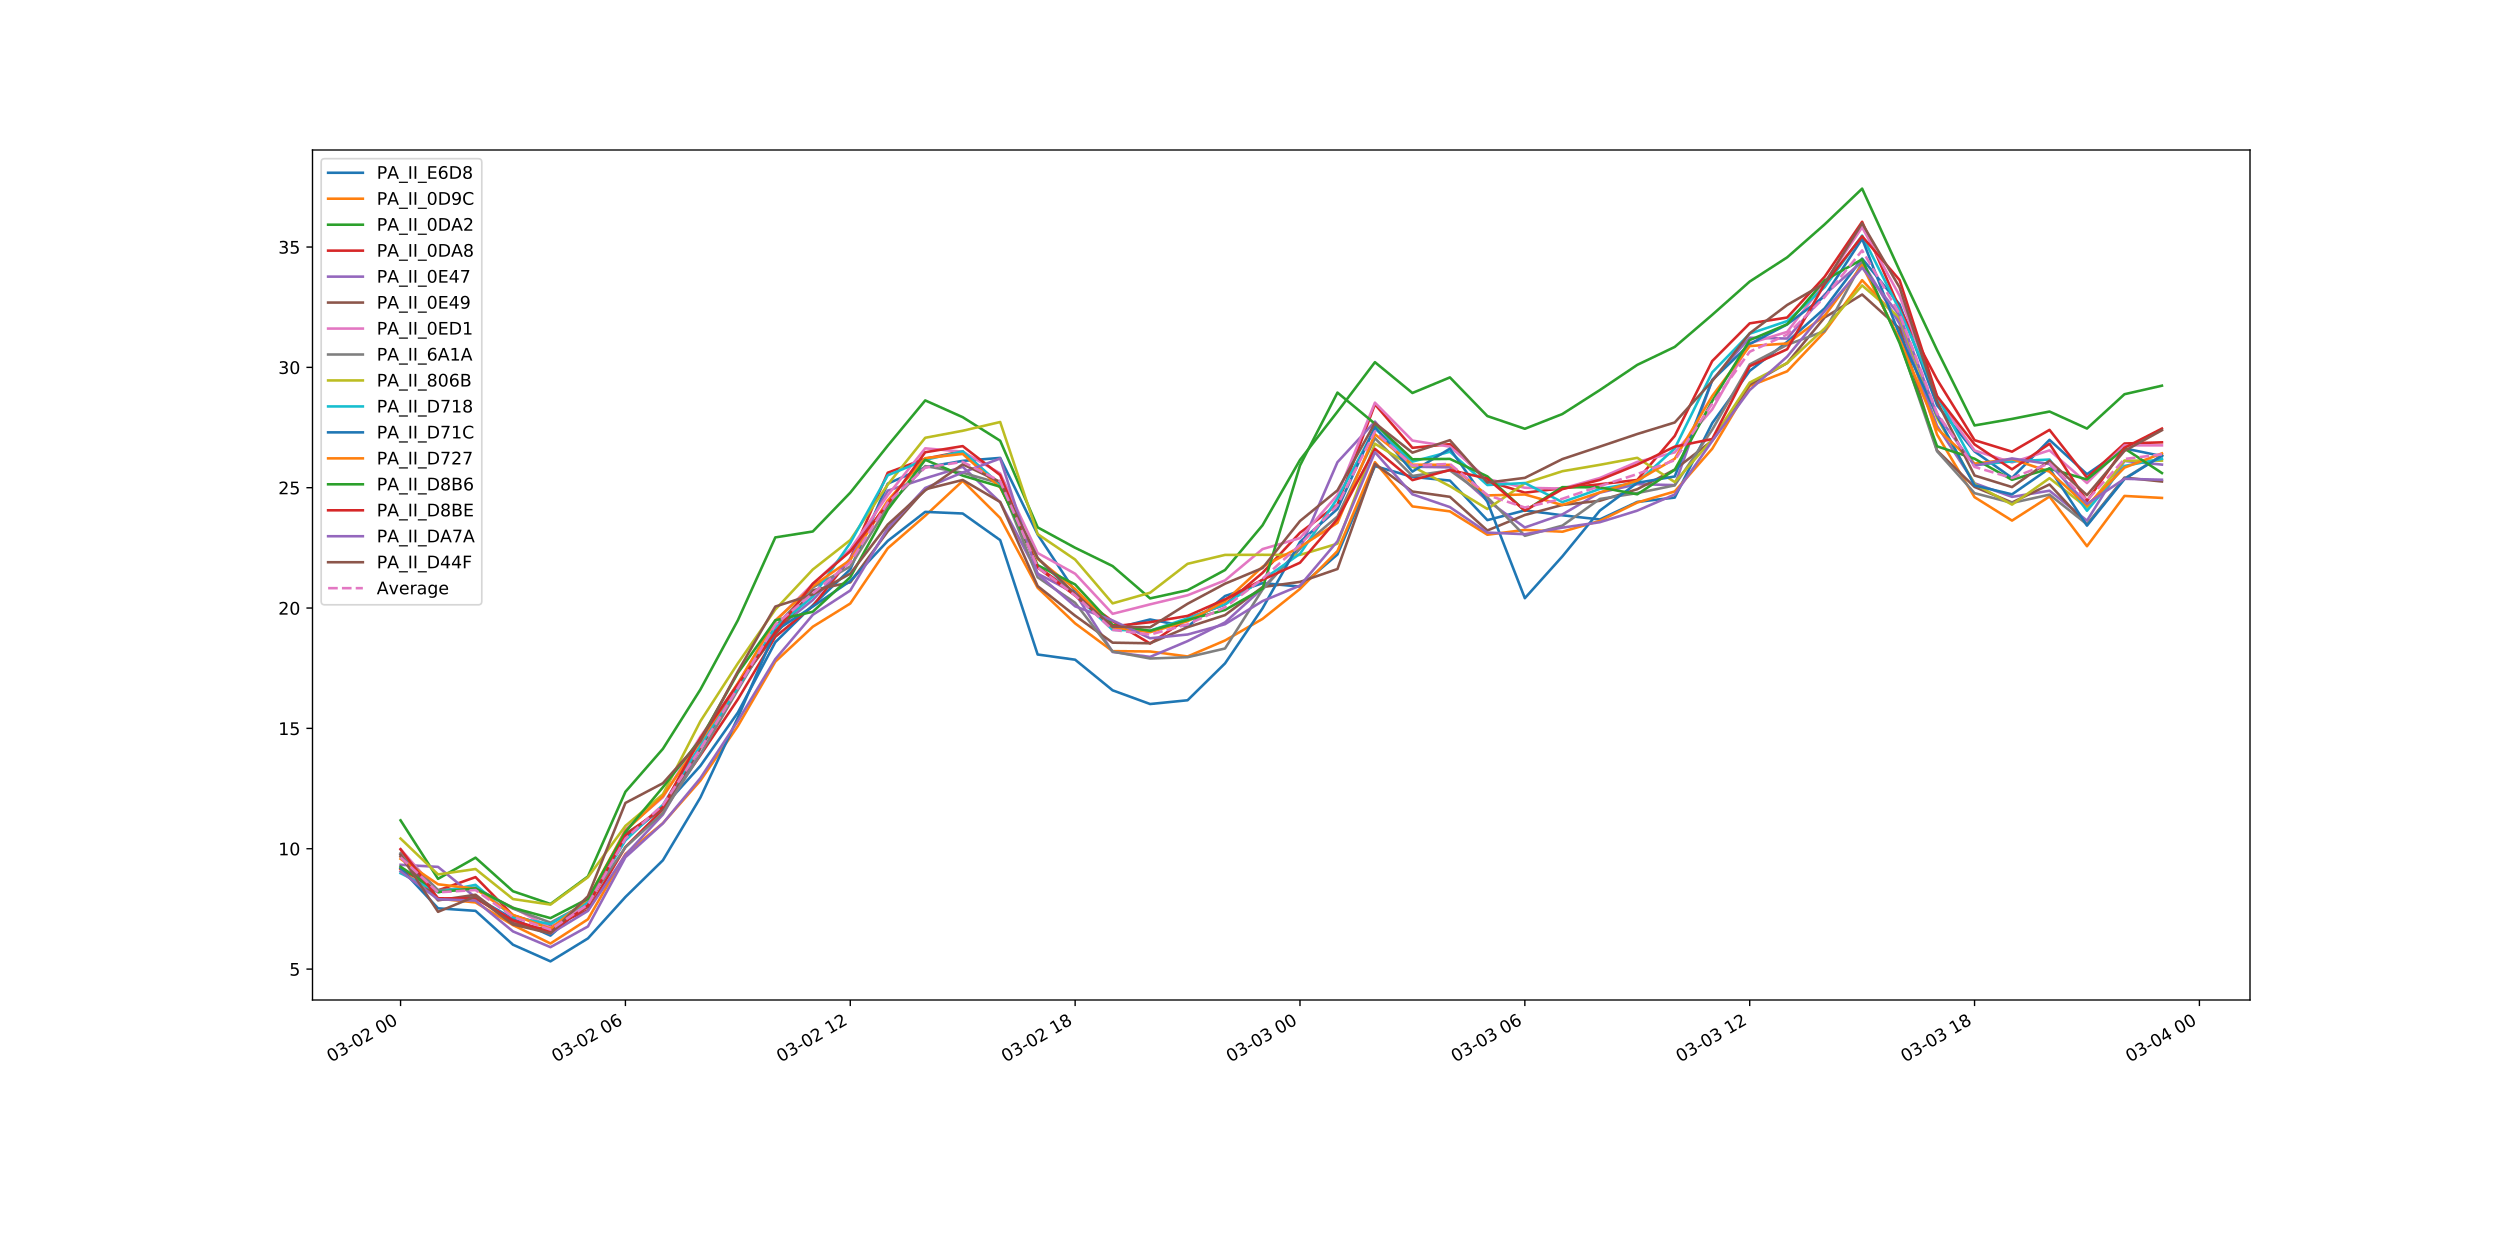 <?xml version="1.0" encoding="utf-8" standalone="no"?>
<!DOCTYPE svg PUBLIC "-//W3C//DTD SVG 1.1//EN"
  "http://www.w3.org/Graphics/SVG/1.1/DTD/svg11.dtd">
<!-- Created with matplotlib (https://matplotlib.org/) -->
<svg height="720pt" version="1.1" viewBox="0 0 1440 720" width="1440pt" xmlns="http://www.w3.org/2000/svg" xmlns:xlink="http://www.w3.org/1999/xlink">
 <defs>
  <style type="text/css">
*{stroke-linecap:butt;stroke-linejoin:round;}
  </style>
 </defs>
 <g id="figure_1">
  <g id="patch_1">
   <path d="M 0 720 
L 1440 720 
L 1440 0 
L 0 0 
z
" style="fill:#ffffff;"/>
  </g>
  <g id="axes_1">
   <g id="patch_2">
    <path d="M 180 576 
L 1296 576 
L 1296 86.4 
L 180 86.4 
z
" style="fill:#ffffff;"/>
   </g>
   <g id="matplotlib.axis_1">
    <g id="xtick_1">
     <g id="line2d_1">
      <defs>
       <path d="M 0 0 
L 0 3.5 
" id="m344b612023" style="stroke:#000000;stroke-width:0.8;"/>
      </defs>
      <g>
       <use style="stroke:#000000;stroke-width:0.8;" x="230.727" xlink:href="#m344b612023" y="576"/>
      </g>
     </g>
     <g id="text_1">
      <!-- 03-02 00 -->
      <defs>
       <path d="M 31.781 66.406 
Q 24.172 66.406 20.328 58.906 
Q 16.5 51.422 16.5 36.375 
Q 16.5 21.391 20.328 13.891 
Q 24.172 6.391 31.781 6.391 
Q 39.453 6.391 43.281 13.891 
Q 47.125 21.391 47.125 36.375 
Q 47.125 51.422 43.281 58.906 
Q 39.453 66.406 31.781 66.406 
z
M 31.781 74.219 
Q 44.047 74.219 50.516 64.516 
Q 56.984 54.828 56.984 36.375 
Q 56.984 17.969 50.516 8.266 
Q 44.047 -1.422 31.781 -1.422 
Q 19.531 -1.422 13.062 8.266 
Q 6.594 17.969 6.594 36.375 
Q 6.594 54.828 13.062 64.516 
Q 19.531 74.219 31.781 74.219 
z
" id="DejaVuSans-48"/>
       <path d="M 40.578 39.312 
Q 47.656 37.797 51.625 33 
Q 55.609 28.219 55.609 21.188 
Q 55.609 10.406 48.188 4.484 
Q 40.766 -1.422 27.094 -1.422 
Q 22.516 -1.422 17.656 -0.516 
Q 12.797 0.391 7.625 2.203 
L 7.625 11.719 
Q 11.719 9.328 16.594 8.109 
Q 21.484 6.891 26.812 6.891 
Q 36.078 6.891 40.938 10.547 
Q 45.797 14.203 45.797 21.188 
Q 45.797 27.641 41.281 31.266 
Q 36.766 34.906 28.719 34.906 
L 20.219 34.906 
L 20.219 43.016 
L 29.109 43.016 
Q 36.375 43.016 40.234 45.922 
Q 44.094 48.828 44.094 54.297 
Q 44.094 59.906 40.109 62.906 
Q 36.141 65.922 28.719 65.922 
Q 24.656 65.922 20.016 65.031 
Q 15.375 64.156 9.812 62.312 
L 9.812 71.094 
Q 15.438 72.656 20.344 73.438 
Q 25.25 74.219 29.594 74.219 
Q 40.828 74.219 47.359 69.109 
Q 53.906 64.016 53.906 55.328 
Q 53.906 49.266 50.438 45.094 
Q 46.969 40.922 40.578 39.312 
z
" id="DejaVuSans-51"/>
       <path d="M 4.891 31.391 
L 31.203 31.391 
L 31.203 23.391 
L 4.891 23.391 
z
" id="DejaVuSans-45"/>
       <path d="M 19.188 8.297 
L 53.609 8.297 
L 53.609 0 
L 7.328 0 
L 7.328 8.297 
Q 12.938 14.109 22.625 23.891 
Q 32.328 33.688 34.812 36.531 
Q 39.547 41.844 41.422 45.531 
Q 43.312 49.219 43.312 52.781 
Q 43.312 58.594 39.234 62.25 
Q 35.156 65.922 28.609 65.922 
Q 23.969 65.922 18.812 64.312 
Q 13.672 62.703 7.812 59.422 
L 7.812 69.391 
Q 13.766 71.781 18.938 73 
Q 24.125 74.219 28.422 74.219 
Q 39.75 74.219 46.484 68.547 
Q 53.219 62.891 53.219 53.422 
Q 53.219 48.922 51.531 44.891 
Q 49.859 40.875 45.406 35.406 
Q 44.188 33.984 37.641 27.219 
Q 31.109 20.453 19.188 8.297 
z
" id="DejaVuSans-50"/>
       <path id="DejaVuSans-32"/>
      </defs>
      <g transform="translate(190.75 612.061)rotate(-30)scale(0.1 -0.1)">
       <use xlink:href="#DejaVuSans-48"/>
       <use x="63.623" xlink:href="#DejaVuSans-51"/>
       <use x="127.246" xlink:href="#DejaVuSans-45"/>
       <use x="163.33" xlink:href="#DejaVuSans-48"/>
       <use x="226.953" xlink:href="#DejaVuSans-50"/>
       <use x="290.576" xlink:href="#DejaVuSans-32"/>
       <use x="322.363" xlink:href="#DejaVuSans-48"/>
       <use x="385.986" xlink:href="#DejaVuSans-48"/>
      </g>
     </g>
    </g>
    <g id="xtick_2">
     <g id="line2d_2">
      <g>
       <use style="stroke:#000000;stroke-width:0.8;" x="360.244" xlink:href="#m344b612023" y="576"/>
      </g>
     </g>
     <g id="text_2">
      <!-- 03-02 06 -->
      <defs>
       <path d="M 33.016 40.375 
Q 26.375 40.375 22.484 35.828 
Q 18.609 31.297 18.609 23.391 
Q 18.609 15.531 22.484 10.953 
Q 26.375 6.391 33.016 6.391 
Q 39.656 6.391 43.531 10.953 
Q 47.406 15.531 47.406 23.391 
Q 47.406 31.297 43.531 35.828 
Q 39.656 40.375 33.016 40.375 
z
M 52.594 71.297 
L 52.594 62.312 
Q 48.875 64.062 45.094 64.984 
Q 41.312 65.922 37.594 65.922 
Q 27.828 65.922 22.672 59.328 
Q 17.531 52.734 16.797 39.406 
Q 19.672 43.656 24.016 45.922 
Q 28.375 48.188 33.594 48.188 
Q 44.578 48.188 50.953 41.516 
Q 57.328 34.859 57.328 23.391 
Q 57.328 12.156 50.688 5.359 
Q 44.047 -1.422 33.016 -1.422 
Q 20.359 -1.422 13.672 8.266 
Q 6.984 17.969 6.984 36.375 
Q 6.984 53.656 15.188 63.938 
Q 23.391 74.219 37.203 74.219 
Q 40.922 74.219 44.703 73.484 
Q 48.484 72.75 52.594 71.297 
z
" id="DejaVuSans-54"/>
      </defs>
      <g transform="translate(320.267 612.061)rotate(-30)scale(0.1 -0.1)">
       <use xlink:href="#DejaVuSans-48"/>
       <use x="63.623" xlink:href="#DejaVuSans-51"/>
       <use x="127.246" xlink:href="#DejaVuSans-45"/>
       <use x="163.33" xlink:href="#DejaVuSans-48"/>
       <use x="226.953" xlink:href="#DejaVuSans-50"/>
       <use x="290.576" xlink:href="#DejaVuSans-32"/>
       <use x="322.363" xlink:href="#DejaVuSans-48"/>
       <use x="385.986" xlink:href="#DejaVuSans-54"/>
      </g>
     </g>
    </g>
    <g id="xtick_3">
     <g id="line2d_3">
      <g>
       <use style="stroke:#000000;stroke-width:0.8;" x="489.76" xlink:href="#m344b612023" y="576"/>
      </g>
     </g>
     <g id="text_3">
      <!-- 03-02 12 -->
      <defs>
       <path d="M 12.406 8.297 
L 28.516 8.297 
L 28.516 63.922 
L 10.984 60.406 
L 10.984 69.391 
L 28.422 72.906 
L 38.281 72.906 
L 38.281 8.297 
L 54.391 8.297 
L 54.391 0 
L 12.406 0 
z
" id="DejaVuSans-49"/>
      </defs>
      <g transform="translate(449.783 612.061)rotate(-30)scale(0.1 -0.1)">
       <use xlink:href="#DejaVuSans-48"/>
       <use x="63.623" xlink:href="#DejaVuSans-51"/>
       <use x="127.246" xlink:href="#DejaVuSans-45"/>
       <use x="163.33" xlink:href="#DejaVuSans-48"/>
       <use x="226.953" xlink:href="#DejaVuSans-50"/>
       <use x="290.576" xlink:href="#DejaVuSans-32"/>
       <use x="322.363" xlink:href="#DejaVuSans-49"/>
       <use x="385.986" xlink:href="#DejaVuSans-50"/>
      </g>
     </g>
    </g>
    <g id="xtick_4">
     <g id="line2d_4">
      <g>
       <use style="stroke:#000000;stroke-width:0.8;" x="619.277" xlink:href="#m344b612023" y="576"/>
      </g>
     </g>
     <g id="text_4">
      <!-- 03-02 18 -->
      <defs>
       <path d="M 31.781 34.625 
Q 24.75 34.625 20.719 30.859 
Q 16.703 27.094 16.703 20.516 
Q 16.703 13.922 20.719 10.156 
Q 24.75 6.391 31.781 6.391 
Q 38.812 6.391 42.859 10.172 
Q 46.922 13.969 46.922 20.516 
Q 46.922 27.094 42.891 30.859 
Q 38.875 34.625 31.781 34.625 
z
M 21.922 38.812 
Q 15.578 40.375 12.031 44.719 
Q 8.5 49.078 8.5 55.328 
Q 8.5 64.062 14.719 69.141 
Q 20.953 74.219 31.781 74.219 
Q 42.672 74.219 48.875 69.141 
Q 55.078 64.062 55.078 55.328 
Q 55.078 49.078 51.531 44.719 
Q 48 40.375 41.703 38.812 
Q 48.828 37.156 52.797 32.312 
Q 56.781 27.484 56.781 20.516 
Q 56.781 9.906 50.312 4.234 
Q 43.844 -1.422 31.781 -1.422 
Q 19.734 -1.422 13.25 4.234 
Q 6.781 9.906 6.781 20.516 
Q 6.781 27.484 10.781 32.312 
Q 14.797 37.156 21.922 38.812 
z
M 18.312 54.391 
Q 18.312 48.734 21.844 45.562 
Q 25.391 42.391 31.781 42.391 
Q 38.141 42.391 41.719 45.562 
Q 45.312 48.734 45.312 54.391 
Q 45.312 60.062 41.719 63.234 
Q 38.141 66.406 31.781 66.406 
Q 25.391 66.406 21.844 63.234 
Q 18.312 60.062 18.312 54.391 
z
" id="DejaVuSans-56"/>
      </defs>
      <g transform="translate(579.299 612.061)rotate(-30)scale(0.1 -0.1)">
       <use xlink:href="#DejaVuSans-48"/>
       <use x="63.623" xlink:href="#DejaVuSans-51"/>
       <use x="127.246" xlink:href="#DejaVuSans-45"/>
       <use x="163.33" xlink:href="#DejaVuSans-48"/>
       <use x="226.953" xlink:href="#DejaVuSans-50"/>
       <use x="290.576" xlink:href="#DejaVuSans-32"/>
       <use x="322.363" xlink:href="#DejaVuSans-49"/>
       <use x="385.986" xlink:href="#DejaVuSans-56"/>
      </g>
     </g>
    </g>
    <g id="xtick_5">
     <g id="line2d_5">
      <g>
       <use style="stroke:#000000;stroke-width:0.8;" x="748.793" xlink:href="#m344b612023" y="576"/>
      </g>
     </g>
     <g id="text_5">
      <!-- 03-03 00 -->
      <g transform="translate(708.816 612.061)rotate(-30)scale(0.1 -0.1)">
       <use xlink:href="#DejaVuSans-48"/>
       <use x="63.623" xlink:href="#DejaVuSans-51"/>
       <use x="127.246" xlink:href="#DejaVuSans-45"/>
       <use x="163.33" xlink:href="#DejaVuSans-48"/>
       <use x="226.953" xlink:href="#DejaVuSans-51"/>
       <use x="290.576" xlink:href="#DejaVuSans-32"/>
       <use x="322.363" xlink:href="#DejaVuSans-48"/>
       <use x="385.986" xlink:href="#DejaVuSans-48"/>
      </g>
     </g>
    </g>
    <g id="xtick_6">
     <g id="line2d_6">
      <g>
       <use style="stroke:#000000;stroke-width:0.8;" x="878.309" xlink:href="#m344b612023" y="576"/>
      </g>
     </g>
     <g id="text_6">
      <!-- 03-03 06 -->
      <g transform="translate(838.332 612.061)rotate(-30)scale(0.1 -0.1)">
       <use xlink:href="#DejaVuSans-48"/>
       <use x="63.623" xlink:href="#DejaVuSans-51"/>
       <use x="127.246" xlink:href="#DejaVuSans-45"/>
       <use x="163.33" xlink:href="#DejaVuSans-48"/>
       <use x="226.953" xlink:href="#DejaVuSans-51"/>
       <use x="290.576" xlink:href="#DejaVuSans-32"/>
       <use x="322.363" xlink:href="#DejaVuSans-48"/>
       <use x="385.986" xlink:href="#DejaVuSans-54"/>
      </g>
     </g>
    </g>
    <g id="xtick_7">
     <g id="line2d_7">
      <g>
       <use style="stroke:#000000;stroke-width:0.8;" x="1007.826" xlink:href="#m344b612023" y="576"/>
      </g>
     </g>
     <g id="text_7">
      <!-- 03-03 12 -->
      <g transform="translate(967.849 612.061)rotate(-30)scale(0.1 -0.1)">
       <use xlink:href="#DejaVuSans-48"/>
       <use x="63.623" xlink:href="#DejaVuSans-51"/>
       <use x="127.246" xlink:href="#DejaVuSans-45"/>
       <use x="163.33" xlink:href="#DejaVuSans-48"/>
       <use x="226.953" xlink:href="#DejaVuSans-51"/>
       <use x="290.576" xlink:href="#DejaVuSans-32"/>
       <use x="322.363" xlink:href="#DejaVuSans-49"/>
       <use x="385.986" xlink:href="#DejaVuSans-50"/>
      </g>
     </g>
    </g>
    <g id="xtick_8">
     <g id="line2d_8">
      <g>
       <use style="stroke:#000000;stroke-width:0.8;" x="1137.342" xlink:href="#m344b612023" y="576"/>
      </g>
     </g>
     <g id="text_8">
      <!-- 03-03 18 -->
      <g transform="translate(1097.365 612.061)rotate(-30)scale(0.1 -0.1)">
       <use xlink:href="#DejaVuSans-48"/>
       <use x="63.623" xlink:href="#DejaVuSans-51"/>
       <use x="127.246" xlink:href="#DejaVuSans-45"/>
       <use x="163.33" xlink:href="#DejaVuSans-48"/>
       <use x="226.953" xlink:href="#DejaVuSans-51"/>
       <use x="290.576" xlink:href="#DejaVuSans-32"/>
       <use x="322.363" xlink:href="#DejaVuSans-49"/>
       <use x="385.986" xlink:href="#DejaVuSans-56"/>
      </g>
     </g>
    </g>
    <g id="xtick_9">
     <g id="line2d_9">
      <g>
       <use style="stroke:#000000;stroke-width:0.8;" x="1266.859" xlink:href="#m344b612023" y="576"/>
      </g>
     </g>
     <g id="text_9">
      <!-- 03-04 00 -->
      <defs>
       <path d="M 37.797 64.312 
L 12.891 25.391 
L 37.797 25.391 
z
M 35.203 72.906 
L 47.609 72.906 
L 47.609 25.391 
L 58.016 25.391 
L 58.016 17.188 
L 47.609 17.188 
L 47.609 0 
L 37.797 0 
L 37.797 17.188 
L 4.891 17.188 
L 4.891 26.703 
z
" id="DejaVuSans-52"/>
      </defs>
      <g transform="translate(1226.882 612.061)rotate(-30)scale(0.1 -0.1)">
       <use xlink:href="#DejaVuSans-48"/>
       <use x="63.623" xlink:href="#DejaVuSans-51"/>
       <use x="127.246" xlink:href="#DejaVuSans-45"/>
       <use x="163.33" xlink:href="#DejaVuSans-48"/>
       <use x="226.953" xlink:href="#DejaVuSans-52"/>
       <use x="290.576" xlink:href="#DejaVuSans-32"/>
       <use x="322.363" xlink:href="#DejaVuSans-48"/>
       <use x="385.986" xlink:href="#DejaVuSans-48"/>
      </g>
     </g>
    </g>
   </g>
   <g id="matplotlib.axis_2">
    <g id="ytick_1">
     <g id="line2d_10">
      <defs>
       <path d="M 0 0 
L -3.5 0 
" id="m0e8e32b4f0" style="stroke:#000000;stroke-width:0.8;"/>
      </defs>
      <g>
       <use style="stroke:#000000;stroke-width:0.8;" x="180" xlink:href="#m0e8e32b4f0" y="558.186"/>
      </g>
     </g>
     <g id="text_10">
      <!-- 5 -->
      <defs>
       <path d="M 10.797 72.906 
L 49.516 72.906 
L 49.516 64.594 
L 19.828 64.594 
L 19.828 46.734 
Q 21.969 47.469 24.109 47.828 
Q 26.266 48.188 28.422 48.188 
Q 40.625 48.188 47.75 41.5 
Q 54.891 34.812 54.891 23.391 
Q 54.891 11.625 47.562 5.094 
Q 40.234 -1.422 26.906 -1.422 
Q 22.312 -1.422 17.547 -0.641 
Q 12.797 0.141 7.719 1.703 
L 7.719 11.625 
Q 12.109 9.234 16.797 8.062 
Q 21.484 6.891 26.703 6.891 
Q 35.156 6.891 40.078 11.328 
Q 45.016 15.766 45.016 23.391 
Q 45.016 31 40.078 35.438 
Q 35.156 39.891 26.703 39.891 
Q 22.75 39.891 18.812 39.016 
Q 14.891 38.141 10.797 36.281 
z
" id="DejaVuSans-53"/>
      </defs>
      <g transform="translate(166.637 561.986)scale(0.1 -0.1)">
       <use xlink:href="#DejaVuSans-53"/>
      </g>
     </g>
    </g>
    <g id="ytick_2">
     <g id="line2d_11">
      <g>
       <use style="stroke:#000000;stroke-width:0.8;" x="180" xlink:href="#m0e8e32b4f0" y="488.869"/>
      </g>
     </g>
     <g id="text_11">
      <!-- 10 -->
      <g transform="translate(160.275 492.668)scale(0.1 -0.1)">
       <use xlink:href="#DejaVuSans-49"/>
       <use x="63.623" xlink:href="#DejaVuSans-48"/>
      </g>
     </g>
    </g>
    <g id="ytick_3">
     <g id="line2d_12">
      <g>
       <use style="stroke:#000000;stroke-width:0.8;" x="180" xlink:href="#m0e8e32b4f0" y="419.552"/>
      </g>
     </g>
     <g id="text_12">
      <!-- 15 -->
      <g transform="translate(160.275 423.351)scale(0.1 -0.1)">
       <use xlink:href="#DejaVuSans-49"/>
       <use x="63.623" xlink:href="#DejaVuSans-53"/>
      </g>
     </g>
    </g>
    <g id="ytick_4">
     <g id="line2d_13">
      <g>
       <use style="stroke:#000000;stroke-width:0.8;" x="180" xlink:href="#m0e8e32b4f0" y="350.235"/>
      </g>
     </g>
     <g id="text_13">
      <!-- 20 -->
      <g transform="translate(160.275 354.034)scale(0.1 -0.1)">
       <use xlink:href="#DejaVuSans-50"/>
       <use x="63.623" xlink:href="#DejaVuSans-48"/>
      </g>
     </g>
    </g>
    <g id="ytick_5">
     <g id="line2d_14">
      <g>
       <use style="stroke:#000000;stroke-width:0.8;" x="180" xlink:href="#m0e8e32b4f0" y="280.917"/>
      </g>
     </g>
     <g id="text_14">
      <!-- 25 -->
      <g transform="translate(160.275 284.716)scale(0.1 -0.1)">
       <use xlink:href="#DejaVuSans-50"/>
       <use x="63.623" xlink:href="#DejaVuSans-53"/>
      </g>
     </g>
    </g>
    <g id="ytick_6">
     <g id="line2d_15">
      <g>
       <use style="stroke:#000000;stroke-width:0.8;" x="180" xlink:href="#m0e8e32b4f0" y="211.6"/>
      </g>
     </g>
     <g id="text_15">
      <!-- 30 -->
      <g transform="translate(160.275 215.399)scale(0.1 -0.1)">
       <use xlink:href="#DejaVuSans-51"/>
       <use x="63.623" xlink:href="#DejaVuSans-48"/>
      </g>
     </g>
    </g>
    <g id="ytick_7">
     <g id="line2d_16">
      <g>
       <use style="stroke:#000000;stroke-width:0.8;" x="180" xlink:href="#m0e8e32b4f0" y="142.283"/>
      </g>
     </g>
     <g id="text_16">
      <!-- 35 -->
      <g transform="translate(160.275 146.082)scale(0.1 -0.1)">
       <use xlink:href="#DejaVuSans-51"/>
       <use x="63.623" xlink:href="#DejaVuSans-53"/>
      </g>
     </g>
    </g>
   </g>
   <g id="line2d_17">
    <path clip-path="url(#p9084d32d50)" d="M 230.727 492.053 
L 252.313 518.292 
L 273.899 516.818 
L 295.485 529.216 
L 317.072 538.907 
L 338.658 519.364 
L 360.244 482.783 
L 381.83 465.107 
L 403.416 441.128 
L 425.002 410.457 
L 446.588 369.888 
L 468.174 348.599 
L 489.76 327.937 
L 511.346 278.579 
L 532.932 269.133 
L 554.518 265.464 
L 576.104 263.75 
L 597.691 307.872 
L 619.277 340.72 
L 640.863 362.194 
L 662.449 356.806 
L 684.035 361.002 
L 705.621 343.307 
L 727.207 335.896 
L 748.793 337.868 
L 770.379 319.356 
L 791.965 268.463 
L 813.551 274.697 
L 835.137 276.814 
L 856.723 299.576 
L 878.309 293.977 
L 899.896 296.809 
L 921.482 299.212 
L 943.068 289.097 
L 964.654 286.597 
L 986.24 243.712 
L 1007.826 213.643 
L 1029.412 196.929 
L 1050.998 177.588 
L 1072.584 148.961 
L 1094.17 175.366 
L 1115.756 233.449 
L 1137.342 260.039 
L 1158.928 275.238 
L 1180.515 253.375 
L 1202.101 273.135 
L 1223.687 258.264 
L 1245.273 262.715 
" style="fill:none;stroke:#1f77b4;stroke-linecap:square;stroke-width:1.5;"/>
   </g>
   <g id="line2d_18">
    <path clip-path="url(#p9084d32d50)" d="M 230.727 500.755 
L 252.313 517.594 
L 273.899 519.814 
L 295.485 532.867 
L 317.072 543.459 
L 338.658 529.489 
L 360.244 491.928 
L 381.83 474.151 
L 403.416 449.631 
L 425.002 418.216 
L 446.588 381.099 
L 468.174 360.988 
L 489.76 347.615 
L 511.346 315.802 
L 532.932 297.077 
L 554.518 276.982 
L 576.104 298.353 
L 597.691 338.575 
L 619.277 359.075 
L 640.863 375.055 
L 662.449 375.253 
L 684.035 378.119 
L 705.621 368.913 
L 727.207 356.487 
L 748.793 339.208 
L 770.379 317.401 
L 791.965 266.222 
L 813.551 291.689 
L 835.137 294.55 
L 856.723 308.011 
L 878.309 305.22 
L 899.896 306.278 
L 921.482 300.035 
L 943.068 289.453 
L 964.654 283.071 
L 986.24 258.482 
L 1007.826 222.316 
L 1029.412 213.86 
L 1050.998 191.091 
L 1072.584 161.387 
L 1094.17 184.478 
L 1115.756 250.334 
L 1137.342 286.366 
L 1158.928 299.859 
L 1180.515 286.01 
L 1202.101 314.605 
L 1223.687 285.659 
L 1245.273 286.809 
" style="fill:none;stroke:#ff7f0e;stroke-linecap:square;stroke-width:1.5;"/>
   </g>
   <g id="line2d_19">
    <path clip-path="url(#p9084d32d50)" d="M 230.727 472.519 
L 252.313 506.208 
L 273.899 494.022 
L 295.485 513.366 
L 317.072 520.709 
L 338.658 504.831 
L 360.244 456.059 
L 381.83 431.313 
L 403.416 397.185 
L 425.002 357.296 
L 446.588 309.536 
L 468.174 306.13 
L 489.76 283.768 
L 511.346 256.716 
L 532.932 230.644 
L 554.518 240.297 
L 576.104 253.874 
L 597.691 303.76 
L 619.277 315.516 
L 640.863 326.061 
L 662.449 344.685 
L 684.035 339.929 
L 705.621 328.326 
L 727.207 302.577 
L 748.793 264.937 
L 770.379 237.132 
L 791.965 208.619 
L 813.551 226.36 
L 835.137 217.386 
L 856.723 239.655 
L 878.309 246.979 
L 899.896 238.49 
L 921.482 224.696 
L 943.068 210.167 
L 964.654 199.825 
L 986.24 181.336 
L 1007.826 162.172 
L 1029.412 148.23 
L 1050.998 129.242 
L 1072.584 108.655 
L 1094.17 155.887 
L 1115.756 201.66 
L 1137.342 245.057 
L 1158.928 241.295 
L 1180.515 237.035 
L 1202.101 246.841 
L 1223.687 227.072 
L 1245.273 222.15 
" style="fill:none;stroke:#2ca02c;stroke-linecap:square;stroke-width:1.5;"/>
   </g>
   <g id="line2d_20">
    <path clip-path="url(#p9084d32d50)" d="M 230.727 500.283 
L 252.313 512.844 
L 273.899 505.223 
L 295.485 527.188 
L 317.072 533.828 
L 338.658 524.263 
L 360.244 487.889 
L 381.83 466.253 
L 403.416 435.051 
L 425.002 402.809 
L 446.588 366.805 
L 468.174 349.047 
L 489.76 321.764 
L 511.346 272.285 
L 532.932 264.179 
L 554.518 259.946 
L 576.104 279.743 
L 597.691 326.269 
L 619.277 342.111 
L 640.863 357.818 
L 662.449 370.674 
L 684.035 356.219 
L 705.621 348.173 
L 727.207 329.966 
L 748.793 306.86 
L 770.379 290.654 
L 791.965 232.894 
L 813.551 257.941 
L 835.137 255.82 
L 856.723 277.142 
L 878.309 283.773 
L 899.896 281.218 
L 921.482 278.93 
L 943.068 276.449 
L 964.654 251.092 
L 986.24 207.963 
L 1007.826 186.248 
L 1029.412 182.898 
L 1050.998 159.399 
L 1072.584 127.754 
L 1094.17 177.676 
L 1115.756 218.615 
L 1137.342 253.542 
L 1158.928 260.159 
L 1180.515 247.603 
L 1202.101 275.118 
L 1223.687 255.459 
L 1245.273 254.78 
" style="fill:none;stroke:#d62728;stroke-linecap:square;stroke-width:1.5;"/>
   </g>
   <g id="line2d_21">
    <path clip-path="url(#p9084d32d50)" d="M 230.727 498.116 
L 252.313 499.318 
L 273.899 516.956 
L 295.485 530.279 
L 317.072 537.789 
L 338.658 524.651 
L 360.244 492.414 
L 381.83 469.192 
L 403.416 431.202 
L 425.002 396.062 
L 446.588 362.906 
L 468.174 345.609 
L 489.76 321.948 
L 511.346 282.622 
L 532.932 275.52 
L 554.518 268.884 
L 576.104 289.249 
L 597.691 330.428 
L 619.277 341.792 
L 640.863 375.54 
L 662.449 378.377 
L 684.035 369.274 
L 705.621 358.511 
L 727.207 338.903 
L 748.793 316.063 
L 770.379 266.213 
L 791.965 242.844 
L 813.551 268.824 
L 835.137 269.193 
L 856.723 288.376 
L 878.309 303.829 
L 899.896 296.306 
L 921.482 283.764 
L 943.068 278.87 
L 964.654 279.434 
L 986.24 218.864 
L 1007.826 194.557 
L 1029.412 194.996 
L 1050.998 169.654 
L 1072.584 150.642 
L 1094.17 186.512 
L 1115.756 245.334 
L 1137.342 278.343 
L 1158.928 286.195 
L 1180.515 282.659 
L 1202.101 299.887 
L 1223.687 265.506 
L 1245.273 267.613 
" style="fill:none;stroke:#9467bd;stroke-linecap:square;stroke-width:1.5;"/>
   </g>
   <g id="line2d_22">
    <path clip-path="url(#p9084d32d50)" d="M 230.727 493.481 
L 252.313 518.592 
L 273.899 515.376 
L 295.485 531.749 
L 317.072 535.695 
L 338.658 522.294 
L 360.244 480.306 
L 381.83 465.981 
L 403.416 430.758 
L 425.002 394.436 
L 446.588 365.42 
L 468.174 339.957 
L 489.76 335.451 
L 511.346 306.079 
L 532.932 281.865 
L 554.518 276.449 
L 576.104 289.157 
L 597.691 337.596 
L 619.277 354.638 
L 640.863 370.179 
L 662.449 370.526 
L 684.035 361.274 
L 705.621 354.297 
L 727.207 338.141 
L 748.793 335.174 
L 770.379 327.748 
L 791.965 267.22 
L 813.551 283.122 
L 835.137 286.176 
L 856.723 305.566 
L 878.309 296.629 
L 899.896 290.843 
L 921.482 288.45 
L 943.068 281.791 
L 964.654 270.473 
L 986.24 253.796 
L 1007.826 221.522 
L 1029.412 209.077 
L 1050.998 182.856 
L 1072.584 169.645 
L 1094.17 189.229 
L 1115.756 259.517 
L 1137.342 280.474 
L 1158.928 289.434 
L 1180.515 279.055 
L 1202.101 302.225 
L 1223.687 275.104 
L 1245.273 277.35 
" style="fill:none;stroke:#8c564b;stroke-linecap:square;stroke-width:1.5;"/>
   </g>
   <g id="line2d_23">
    <path clip-path="url(#p9084d32d50)" d="M 230.727 489.105 
L 252.313 513.722 
L 273.899 512.003 
L 295.485 522.765 
L 317.072 534.415 
L 338.658 520.15 
L 360.244 477.681 
L 381.83 459.248 
L 403.416 424.344 
L 425.002 393.881 
L 446.588 357.702 
L 468.174 336.422 
L 489.76 316.431 
L 511.346 285.233 
L 532.932 258.237 
L 554.518 260.168 
L 576.104 272.682 
L 597.691 318.547 
L 619.277 330.461 
L 640.863 353.566 
L 662.449 348.104 
L 684.035 342.882 
L 705.621 334.287 
L 727.207 316.278 
L 748.793 309.947 
L 770.379 285.081 
L 791.965 231.942 
L 813.551 253.773 
L 835.137 257.262 
L 856.723 275.88 
L 878.309 280.954 
L 899.896 281.426 
L 921.482 275.335 
L 943.068 266.065 
L 964.654 260.586 
L 986.24 235.815 
L 1007.826 197.732 
L 1029.412 191.179 
L 1050.998 162.967 
L 1072.584 130.901 
L 1094.17 170.342 
L 1115.756 229.29 
L 1137.342 259.494 
L 1158.928 266.361 
L 1180.515 259.397 
L 1202.101 278.218 
L 1223.687 256.555 
L 1245.273 256.541 
" style="fill:none;stroke:#e377c2;stroke-linecap:square;stroke-width:1.5;"/>
   </g>
   <g id="line2d_24">
    <path clip-path="url(#p9084d32d50)" d="M 230.727 491.411 
L 252.313 512.687 
L 273.899 511.254 
L 295.485 523.398 
L 317.072 531.444 
L 338.658 519.757 
L 360.244 488 
L 381.83 468.291 
L 403.416 434.478 
L 425.002 397.375 
L 446.588 360.734 
L 468.174 338.381 
L 489.76 326.288 
L 511.346 291.823 
L 532.932 268.472 
L 554.518 272.253 
L 576.104 278.463 
L 597.691 332.517 
L 619.277 347.203 
L 640.863 375.304 
L 662.449 379.3 
L 684.035 378.548 
L 705.621 373.53 
L 727.207 339.597 
L 748.793 315.881 
L 770.379 297.503 
L 791.965 252.414 
L 813.551 274.156 
L 835.137 270.936 
L 856.723 286.453 
L 878.309 308.621 
L 899.896 302.78 
L 921.482 287.419 
L 943.068 284.013 
L 964.654 279.568 
L 986.24 247.506 
L 1007.826 209.886 
L 1029.412 198.587 
L 1050.998 190.685 
L 1072.584 151.285 
L 1094.17 196.577 
L 1115.756 259.96 
L 1137.342 284.055 
L 1158.928 289.684 
L 1180.515 284.91 
L 1202.101 301.99 
L 1223.687 275.695 
L 1245.273 262.252 
" style="fill:none;stroke:#7f7f7f;stroke-linecap:square;stroke-width:1.5;"/>
   </g>
   <g id="line2d_25">
    <path clip-path="url(#p9084d32d50)" d="M 230.727 483.014 
L 252.313 503.68 
L 273.899 500.547 
L 295.485 517.862 
L 317.072 521.037 
L 338.658 505.283 
L 360.244 475.708 
L 381.83 457.496 
L 403.416 415.448 
L 425.002 382.111 
L 446.588 351.071 
L 468.174 328.025 
L 489.76 311.066 
L 511.346 279.133 
L 532.932 252.16 
L 554.518 248.107 
L 576.104 243.079 
L 597.691 307.637 
L 619.277 322.309 
L 640.863 347.545 
L 662.449 341.404 
L 684.035 324.758 
L 705.621 319.619 
L 727.207 319.564 
L 748.793 319.629 
L 770.379 313.164 
L 791.965 255.566 
L 813.551 268.717 
L 835.137 280.03 
L 856.723 293.163 
L 878.309 278.376 
L 899.896 271.425 
L 921.482 267.742 
L 943.068 263.703 
L 964.654 277.659 
L 986.24 253.246 
L 1007.826 220.357 
L 1029.412 209.137 
L 1050.998 189.16 
L 1072.584 164.409 
L 1094.17 182.977 
L 1115.756 240.773 
L 1137.342 278.801 
L 1158.928 290.659 
L 1180.515 275.441 
L 1202.101 292.341 
L 1223.687 265.321 
L 1245.273 265.325 
" style="fill:none;stroke:#bcbd22;stroke-linecap:square;stroke-width:1.5;"/>
   </g>
   <g id="line2d_26">
    <path clip-path="url(#p9084d32d50)" d="M 230.727 502.977 
L 252.313 513.934 
L 273.899 509.664 
L 295.485 528.251 
L 317.072 532.294 
L 338.658 519.498 
L 360.244 484.082 
L 381.83 463.591 
L 403.416 429.316 
L 425.002 395.91 
L 446.588 361.372 
L 468.174 343.626 
L 489.76 312.766 
L 511.346 273.768 
L 532.932 264.877 
L 554.518 259.965 
L 576.104 279.133 
L 597.691 321.583 
L 619.277 342.707 
L 640.863 362.813 
L 662.449 363.262 
L 684.035 356.145 
L 705.621 348.132 
L 727.207 333.894 
L 748.793 319.014 
L 770.379 287.059 
L 791.965 246.859 
L 813.551 265.894 
L 835.137 260.201 
L 856.723 279.374 
L 878.309 278.237 
L 899.896 289.221 
L 921.482 281.601 
L 943.068 277.941 
L 964.654 258.315 
L 986.24 214.47 
L 1007.826 192.196 
L 1029.412 184.941 
L 1050.998 165.412 
L 1072.584 135.698 
L 1094.17 178.623 
L 1115.756 228.255 
L 1137.342 267.862 
L 1158.928 265.764 
L 1180.515 264.692 
L 1202.101 294.189 
L 1223.687 268.394 
L 1245.273 264.29 
" style="fill:none;stroke:#17becf;stroke-linecap:square;stroke-width:1.5;"/>
   </g>
   <g id="line2d_27">
    <path clip-path="url(#p9084d32d50)" d="M 230.727 500.08 
L 252.313 523.2 
L 273.899 524.641 
L 295.485 544.161 
L 317.072 553.745 
L 338.658 540.524 
L 360.244 516.656 
L 381.83 495.519 
L 403.416 459.391 
L 425.002 413.327 
L 446.588 363.363 
L 468.174 349.347 
L 489.76 334.67 
L 511.346 311.56 
L 532.932 294.836 
L 554.518 295.779 
L 576.104 311.107 
L 597.691 376.996 
L 619.277 379.986 
L 640.863 397.629 
L 662.449 405.513 
L 684.035 403.35 
L 705.621 382.102 
L 727.207 350.419 
L 748.793 312.184 
L 770.379 293.168 
L 791.965 245.833 
L 813.551 271.629 
L 835.137 258.431 
L 856.723 289.023 
L 878.309 344.551 
L 899.896 320.507 
L 921.482 294.124 
L 943.068 278.103 
L 964.654 274.443 
L 986.24 218.957 
L 1007.826 198.176 
L 1029.412 186.849 
L 1050.998 170.536 
L 1072.584 137.546 
L 1094.17 192.921 
L 1115.756 239.387 
L 1137.342 279.619 
L 1158.928 284.734 
L 1180.515 269.78 
L 1202.101 302.748 
L 1223.687 275.95 
L 1245.273 262.483 
" style="fill:none;stroke:#1f77b4;stroke-linecap:square;stroke-width:1.5;"/>
   </g>
   <g id="line2d_28">
    <path clip-path="url(#p9084d32d50)" d="M 230.727 494.701 
L 252.313 509.345 
L 273.899 511.929 
L 295.485 526.998 
L 317.072 534.993 
L 338.658 517.719 
L 360.244 478.43 
L 381.83 458.61 
L 403.416 427.057 
L 425.002 393.544 
L 446.588 357.397 
L 468.174 337.568 
L 489.76 322.489 
L 511.346 288.343 
L 532.932 263.911 
L 554.518 261.458 
L 576.104 280.806 
L 597.691 321.925 
L 619.277 339.287 
L 640.863 361.348 
L 662.449 364.14 
L 684.035 357.822 
L 705.621 346.307 
L 727.207 326.477 
L 748.793 315.091 
L 770.379 301.135 
L 791.965 250.122 
L 813.551 267.664 
L 835.137 267.742 
L 856.723 285.344 
L 878.309 284.817 
L 899.896 290.904 
L 921.482 283.634 
L 943.068 276.832 
L 964.654 264.244 
L 986.24 228.125 
L 1007.826 199.331 
L 1029.412 197.852 
L 1050.998 181.877 
L 1072.584 152.8 
L 1094.17 195.675 
L 1115.756 246.845 
L 1137.342 267.04 
L 1158.928 264.434 
L 1180.515 271.656 
L 1202.101 291.25 
L 1223.687 269.355 
L 1245.273 261.157 
" style="fill:none;stroke:#ff7f0e;stroke-linecap:square;stroke-width:1.5;"/>
   </g>
   <g id="line2d_29">
    <path clip-path="url(#p9084d32d50)" d="M 230.727 499.216 
L 252.313 513.837 
L 273.899 511.725 
L 295.485 522.945 
L 317.072 528.847 
L 338.658 517.691 
L 360.244 479.22 
L 381.83 453.448 
L 403.416 425.846 
L 425.002 387.712 
L 446.588 357.291 
L 468.174 352.356 
L 489.76 332.462 
L 511.346 293.588 
L 532.932 264.845 
L 554.518 273.967 
L 576.104 280.34 
L 597.691 325.571 
L 619.277 336.653 
L 640.863 359.967 
L 662.449 363.345 
L 684.035 357.092 
L 705.621 351.334 
L 727.207 339.056 
L 748.793 268.14 
L 770.379 226.138 
L 791.965 244.096 
L 813.551 264.549 
L 835.137 264.327 
L 856.723 274.406 
L 878.309 294.235 
L 899.896 280.598 
L 921.482 280.709 
L 943.068 284.725 
L 964.654 270.594 
L 986.24 231.023 
L 1007.826 195.897 
L 1029.412 186.761 
L 1050.998 161.47 
L 1072.584 149.376 
L 1094.17 197.644 
L 1115.756 257.067 
L 1137.342 264.221 
L 1158.928 276.37 
L 1180.515 269.91 
L 1202.101 276.194 
L 1223.687 258.311 
L 1245.273 272.474 
" style="fill:none;stroke:#2ca02c;stroke-linecap:square;stroke-width:1.5;"/>
   </g>
   <g id="line2d_30">
    <path clip-path="url(#p9084d32d50)" d="M 230.727 489.216 
L 252.313 517.423 
L 273.899 517.534 
L 295.485 530.127 
L 317.072 536.841 
L 338.658 521.555 
L 360.244 481.253 
L 381.83 464.816 
L 403.416 425.227 
L 425.002 394.126 
L 446.588 364.153 
L 468.174 336.191 
L 489.76 317.577 
L 511.346 290.28 
L 532.932 260.492 
L 554.518 256.961 
L 576.104 273.671 
L 597.691 326.949 
L 619.277 343.053 
L 640.863 360.78 
L 662.449 358.405 
L 684.035 354.759 
L 705.621 345.221 
L 727.207 333.959 
L 748.793 324.107 
L 770.379 298.995 
L 791.965 258.569 
L 813.551 276.546 
L 835.137 270.714 
L 856.723 275.686 
L 878.309 294.115 
L 899.896 281.749 
L 921.482 276.435 
L 943.068 267.636 
L 964.654 257.271 
L 986.24 252.876 
L 1007.826 210.921 
L 1029.412 201.147 
L 1050.998 163.595 
L 1072.584 136.109 
L 1094.17 161.317 
L 1115.756 228.176 
L 1137.342 255.972 
L 1158.928 270.33 
L 1180.515 255.612 
L 1202.101 288.602 
L 1223.687 257.936 
L 1245.273 246.864 
" style="fill:none;stroke:#d62728;stroke-linecap:square;stroke-width:1.5;"/>
   </g>
   <g id="line2d_31">
    <path clip-path="url(#p9084d32d50)" d="M 230.727 501.942 
L 252.313 517.968 
L 273.899 518.759 
L 295.485 536.499 
L 317.072 545.566 
L 338.658 533.648 
L 360.244 493.777 
L 381.83 474.257 
L 403.416 448.226 
L 425.002 415.268 
L 446.588 379.644 
L 468.174 354.126 
L 489.76 340.114 
L 511.346 304.222 
L 532.932 281.07 
L 554.518 272.123 
L 576.104 264.101 
L 597.691 330.655 
L 619.277 349.231 
L 640.863 357.388 
L 662.449 367.638 
L 684.035 365.475 
L 705.621 359.523 
L 727.207 346.233 
L 748.793 337.295 
L 770.379 311.768 
L 791.965 260.464 
L 813.551 284.716 
L 835.137 292.087 
L 856.723 306.763 
L 878.309 307.701 
L 899.896 303.931 
L 921.482 300.793 
L 943.068 294.12 
L 964.654 284.827 
L 986.24 253.994 
L 1007.826 224.706 
L 1029.412 205.412 
L 1050.998 179.207 
L 1072.584 154.15 
L 1094.17 181.683 
L 1115.756 238.916 
L 1137.342 268.241 
L 1158.928 264.064 
L 1180.515 267.299 
L 1202.101 290.22 
L 1223.687 275.797 
L 1245.273 276.323 
" style="fill:none;stroke:#9467bd;stroke-linecap:square;stroke-width:1.5;"/>
   </g>
   <g id="line2d_32">
    <path clip-path="url(#p9084d32d50)" d="M 230.727 492.506 
L 252.313 525.205 
L 273.899 516.273 
L 295.485 532.544 
L 317.072 537.655 
L 338.658 516.222 
L 360.244 462.496 
L 381.83 451.124 
L 403.416 426.918 
L 425.002 386.779 
L 446.588 349.38 
L 468.174 342.42 
L 489.76 330.419 
L 511.346 302.128 
L 532.932 282.479 
L 554.518 267.451 
L 576.104 277.585 
L 597.691 321.38 
L 619.277 342.184 
L 640.863 360.965 
L 662.449 361.316 
L 684.035 347.771 
L 705.621 336.209 
L 727.207 327.184 
L 748.793 300.104 
L 770.379 282.442 
L 791.965 243.671 
L 813.551 260.732 
L 835.137 253.546 
L 856.723 278.001 
L 878.309 275.247 
L 899.896 264.438 
L 921.482 257.266 
L 943.068 249.983 
L 964.654 243.347 
L 986.24 219.493 
L 1007.826 191.955 
L 1029.412 175.657 
L 1050.998 163.18 
L 1072.584 128.627 
L 1094.17 165.578 
L 1115.756 231.231 
L 1137.342 273.884 
L 1158.928 280.557 
L 1180.515 265.362 
L 1202.101 285.22 
L 1223.687 259.734 
L 1245.273 247.802 
" style="fill:none;stroke:#8c564b;stroke-linecap:square;stroke-width:1.5;"/>
   </g>
   <g id="line2d_33">
    <path clip-path="url(#p9084d32d50)" d="M 230.727 493.836 
L 252.313 513.991 
L 273.899 512.659 
L 295.485 528.138 
L 317.072 535.451 
L 338.658 521.059 
L 360.244 483.043 
L 381.83 463.65 
L 403.416 431.325 
L 425.002 396.207 
L 446.588 359.86 
L 468.174 341.799 
L 489.76 323.923 
L 511.346 289.51 
L 532.932 269.362 
L 554.518 266.016 
L 576.104 277.193 
L 597.691 326.766 
L 619.277 342.933 
L 640.863 362.76 
L 662.449 365.547 
L 684.035 359.651 
L 705.621 349.862 
L 727.207 333.414 
L 748.793 313.844 
L 770.379 290.935 
L 791.965 248.487 
L 813.551 268.188 
L 835.137 267.201 
L 856.723 285.151 
L 878.309 292.329 
L 899.896 287.308 
L 921.482 280.009 
L 943.068 273.059 
L 964.654 265.084 
L 986.24 232.479 
L 1007.826 202.601 
L 1029.412 192.719 
L 1050.998 171.12 
L 1072.584 144.246 
L 1094.17 180.78 
L 1115.756 238.051 
L 1137.342 268.938 
L 1158.928 275.321 
L 1180.515 266.862 
L 1202.101 288.299 
L 1223.687 264.382 
L 1245.273 261.683 
" style="fill:none;stroke:#e377c2;stroke-dasharray:5.55,2.4;stroke-dashoffset:0;stroke-width:1.5;"/>
   </g>
   <g id="patch_3">
    <path d="M 180 576 
L 180 86.4 
" style="fill:none;stroke:#000000;stroke-linecap:square;stroke-linejoin:miter;stroke-width:0.8;"/>
   </g>
   <g id="patch_4">
    <path d="M 1296 576 
L 1296 86.4 
" style="fill:none;stroke:#000000;stroke-linecap:square;stroke-linejoin:miter;stroke-width:0.8;"/>
   </g>
   <g id="patch_5">
    <path d="M 180 576 
L 1296 576 
" style="fill:none;stroke:#000000;stroke-linecap:square;stroke-linejoin:miter;stroke-width:0.8;"/>
   </g>
   <g id="patch_6">
    <path d="M 180 86.4 
L 1296 86.4 
" style="fill:none;stroke:#000000;stroke-linecap:square;stroke-linejoin:miter;stroke-width:0.8;"/>
   </g>
   <g id="legend_1">
    <g id="patch_7">
     <path d="M 187 348.378 
L 275.503 348.378 
Q 277.503 348.378 277.503 346.378 
L 277.503 93.4 
Q 277.503 91.4 275.503 91.4 
L 187 91.4 
Q 185 91.4 185 93.4 
L 185 346.378 
Q 185 348.378 187 348.378 
z
" style="fill:#ffffff;opacity:0.8;stroke:#cccccc;stroke-linejoin:miter;"/>
    </g>
    <g id="line2d_34">
     <path d="M 189 99.498 
L 209 99.498 
" style="fill:none;stroke:#1f77b4;stroke-linecap:square;stroke-width:1.5;"/>
    </g>
    <g id="line2d_35"/>
    <g id="text_17">
     <!-- PA_II_E6D8 -->
     <defs>
      <path d="M 19.672 64.797 
L 19.672 37.406 
L 32.078 37.406 
Q 38.969 37.406 42.719 40.969 
Q 46.484 44.531 46.484 51.125 
Q 46.484 57.672 42.719 61.234 
Q 38.969 64.797 32.078 64.797 
z
M 9.812 72.906 
L 32.078 72.906 
Q 44.344 72.906 50.609 67.359 
Q 56.891 61.812 56.891 51.125 
Q 56.891 40.328 50.609 34.812 
Q 44.344 29.297 32.078 29.297 
L 19.672 29.297 
L 19.672 0 
L 9.812 0 
z
" id="DejaVuSans-80"/>
      <path d="M 34.188 63.188 
L 20.797 26.906 
L 47.609 26.906 
z
M 28.609 72.906 
L 39.797 72.906 
L 67.578 0 
L 57.328 0 
L 50.688 18.703 
L 17.828 18.703 
L 11.188 0 
L 0.781 0 
z
" id="DejaVuSans-65"/>
      <path d="M 50.984 -16.609 
L 50.984 -23.578 
L -0.984 -23.578 
L -0.984 -16.609 
z
" id="DejaVuSans-95"/>
      <path d="M 9.812 72.906 
L 19.672 72.906 
L 19.672 0 
L 9.812 0 
z
" id="DejaVuSans-73"/>
      <path d="M 9.812 72.906 
L 55.906 72.906 
L 55.906 64.594 
L 19.672 64.594 
L 19.672 43.016 
L 54.391 43.016 
L 54.391 34.719 
L 19.672 34.719 
L 19.672 8.297 
L 56.781 8.297 
L 56.781 0 
L 9.812 0 
z
" id="DejaVuSans-69"/>
      <path d="M 19.672 64.797 
L 19.672 8.109 
L 31.594 8.109 
Q 46.688 8.109 53.688 14.938 
Q 60.688 21.781 60.688 36.531 
Q 60.688 51.172 53.688 57.984 
Q 46.688 64.797 31.594 64.797 
z
M 9.812 72.906 
L 30.078 72.906 
Q 51.266 72.906 61.172 64.094 
Q 71.094 55.281 71.094 36.531 
Q 71.094 17.672 61.125 8.828 
Q 51.172 0 30.078 0 
L 9.812 0 
z
" id="DejaVuSans-68"/>
     </defs>
     <g transform="translate(217 102.998)scale(0.1 -0.1)">
      <use xlink:href="#DejaVuSans-80"/>
      <use x="60.209" xlink:href="#DejaVuSans-65"/>
      <use x="128.617" xlink:href="#DejaVuSans-95"/>
      <use x="178.617" xlink:href="#DejaVuSans-73"/>
      <use x="208.109" xlink:href="#DejaVuSans-73"/>
      <use x="237.602" xlink:href="#DejaVuSans-95"/>
      <use x="287.602" xlink:href="#DejaVuSans-69"/>
      <use x="350.785" xlink:href="#DejaVuSans-54"/>
      <use x="414.408" xlink:href="#DejaVuSans-68"/>
      <use x="491.41" xlink:href="#DejaVuSans-56"/>
     </g>
    </g>
    <g id="line2d_36">
     <path d="M 189 114.455 
L 209 114.455 
" style="fill:none;stroke:#ff7f0e;stroke-linecap:square;stroke-width:1.5;"/>
    </g>
    <g id="line2d_37"/>
    <g id="text_18">
     <!-- PA_II_0D9C -->
     <defs>
      <path d="M 10.984 1.516 
L 10.984 10.5 
Q 14.703 8.734 18.5 7.812 
Q 22.312 6.891 25.984 6.891 
Q 35.75 6.891 40.891 13.453 
Q 46.047 20.016 46.781 33.406 
Q 43.953 29.203 39.594 26.953 
Q 35.25 24.703 29.984 24.703 
Q 19.047 24.703 12.672 31.312 
Q 6.297 37.938 6.297 49.422 
Q 6.297 60.641 12.938 67.422 
Q 19.578 74.219 30.609 74.219 
Q 43.266 74.219 49.922 64.516 
Q 56.594 54.828 56.594 36.375 
Q 56.594 19.141 48.406 8.859 
Q 40.234 -1.422 26.422 -1.422 
Q 22.703 -1.422 18.891 -0.688 
Q 15.094 0.047 10.984 1.516 
z
M 30.609 32.422 
Q 37.25 32.422 41.125 36.953 
Q 45.016 41.5 45.016 49.422 
Q 45.016 57.281 41.125 61.844 
Q 37.25 66.406 30.609 66.406 
Q 23.969 66.406 20.094 61.844 
Q 16.219 57.281 16.219 49.422 
Q 16.219 41.5 20.094 36.953 
Q 23.969 32.422 30.609 32.422 
z
" id="DejaVuSans-57"/>
      <path d="M 64.406 67.281 
L 64.406 56.891 
Q 59.422 61.531 53.781 63.812 
Q 48.141 66.109 41.797 66.109 
Q 29.297 66.109 22.656 58.469 
Q 16.016 50.828 16.016 36.375 
Q 16.016 21.969 22.656 14.328 
Q 29.297 6.688 41.797 6.688 
Q 48.141 6.688 53.781 8.984 
Q 59.422 11.281 64.406 15.922 
L 64.406 5.609 
Q 59.234 2.094 53.438 0.328 
Q 47.656 -1.422 41.219 -1.422 
Q 24.656 -1.422 15.125 8.703 
Q 5.609 18.844 5.609 36.375 
Q 5.609 53.953 15.125 64.078 
Q 24.656 74.219 41.219 74.219 
Q 47.75 74.219 53.531 72.484 
Q 59.328 70.75 64.406 67.281 
z
" id="DejaVuSans-67"/>
     </defs>
     <g transform="translate(217 117.955)scale(0.1 -0.1)">
      <use xlink:href="#DejaVuSans-80"/>
      <use x="60.209" xlink:href="#DejaVuSans-65"/>
      <use x="128.617" xlink:href="#DejaVuSans-95"/>
      <use x="178.617" xlink:href="#DejaVuSans-73"/>
      <use x="208.109" xlink:href="#DejaVuSans-73"/>
      <use x="237.602" xlink:href="#DejaVuSans-95"/>
      <use x="287.602" xlink:href="#DejaVuSans-48"/>
      <use x="351.225" xlink:href="#DejaVuSans-68"/>
      <use x="428.227" xlink:href="#DejaVuSans-57"/>
      <use x="491.85" xlink:href="#DejaVuSans-67"/>
     </g>
    </g>
    <g id="line2d_38">
     <path d="M 189 129.411 
L 209 129.411 
" style="fill:none;stroke:#2ca02c;stroke-linecap:square;stroke-width:1.5;"/>
    </g>
    <g id="line2d_39"/>
    <g id="text_19">
     <!-- PA_II_0DA2 -->
     <g transform="translate(217 132.911)scale(0.1 -0.1)">
      <use xlink:href="#DejaVuSans-80"/>
      <use x="60.209" xlink:href="#DejaVuSans-65"/>
      <use x="128.617" xlink:href="#DejaVuSans-95"/>
      <use x="178.617" xlink:href="#DejaVuSans-73"/>
      <use x="208.109" xlink:href="#DejaVuSans-73"/>
      <use x="237.602" xlink:href="#DejaVuSans-95"/>
      <use x="287.602" xlink:href="#DejaVuSans-48"/>
      <use x="351.225" xlink:href="#DejaVuSans-68"/>
      <use x="428.211" xlink:href="#DejaVuSans-65"/>
      <use x="496.619" xlink:href="#DejaVuSans-50"/>
     </g>
    </g>
    <g id="line2d_40">
     <path d="M 189 144.367 
L 209 144.367 
" style="fill:none;stroke:#d62728;stroke-linecap:square;stroke-width:1.5;"/>
    </g>
    <g id="line2d_41"/>
    <g id="text_20">
     <!-- PA_II_0DA8 -->
     <g transform="translate(217 147.867)scale(0.1 -0.1)">
      <use xlink:href="#DejaVuSans-80"/>
      <use x="60.209" xlink:href="#DejaVuSans-65"/>
      <use x="128.617" xlink:href="#DejaVuSans-95"/>
      <use x="178.617" xlink:href="#DejaVuSans-73"/>
      <use x="208.109" xlink:href="#DejaVuSans-73"/>
      <use x="237.602" xlink:href="#DejaVuSans-95"/>
      <use x="287.602" xlink:href="#DejaVuSans-48"/>
      <use x="351.225" xlink:href="#DejaVuSans-68"/>
      <use x="428.211" xlink:href="#DejaVuSans-65"/>
      <use x="496.619" xlink:href="#DejaVuSans-56"/>
     </g>
    </g>
    <g id="line2d_42">
     <path d="M 189 159.323 
L 209 159.323 
" style="fill:none;stroke:#9467bd;stroke-linecap:square;stroke-width:1.5;"/>
    </g>
    <g id="line2d_43"/>
    <g id="text_21">
     <!-- PA_II_0E47 -->
     <defs>
      <path d="M 8.203 72.906 
L 55.078 72.906 
L 55.078 68.703 
L 28.609 0 
L 18.312 0 
L 43.219 64.594 
L 8.203 64.594 
z
" id="DejaVuSans-55"/>
     </defs>
     <g transform="translate(217 162.823)scale(0.1 -0.1)">
      <use xlink:href="#DejaVuSans-80"/>
      <use x="60.209" xlink:href="#DejaVuSans-65"/>
      <use x="128.617" xlink:href="#DejaVuSans-95"/>
      <use x="178.617" xlink:href="#DejaVuSans-73"/>
      <use x="208.109" xlink:href="#DejaVuSans-73"/>
      <use x="237.602" xlink:href="#DejaVuSans-95"/>
      <use x="287.602" xlink:href="#DejaVuSans-48"/>
      <use x="351.225" xlink:href="#DejaVuSans-69"/>
      <use x="414.408" xlink:href="#DejaVuSans-52"/>
      <use x="478.031" xlink:href="#DejaVuSans-55"/>
     </g>
    </g>
    <g id="line2d_44">
     <path d="M 189 174.28 
L 209 174.28 
" style="fill:none;stroke:#8c564b;stroke-linecap:square;stroke-width:1.5;"/>
    </g>
    <g id="line2d_45"/>
    <g id="text_22">
     <!-- PA_II_0E49 -->
     <g transform="translate(217 177.78)scale(0.1 -0.1)">
      <use xlink:href="#DejaVuSans-80"/>
      <use x="60.209" xlink:href="#DejaVuSans-65"/>
      <use x="128.617" xlink:href="#DejaVuSans-95"/>
      <use x="178.617" xlink:href="#DejaVuSans-73"/>
      <use x="208.109" xlink:href="#DejaVuSans-73"/>
      <use x="237.602" xlink:href="#DejaVuSans-95"/>
      <use x="287.602" xlink:href="#DejaVuSans-48"/>
      <use x="351.225" xlink:href="#DejaVuSans-69"/>
      <use x="414.408" xlink:href="#DejaVuSans-52"/>
      <use x="478.031" xlink:href="#DejaVuSans-57"/>
     </g>
    </g>
    <g id="line2d_46">
     <path d="M 189 189.236 
L 209 189.236 
" style="fill:none;stroke:#e377c2;stroke-linecap:square;stroke-width:1.5;"/>
    </g>
    <g id="line2d_47"/>
    <g id="text_23">
     <!-- PA_II_0ED1 -->
     <g transform="translate(217 192.736)scale(0.1 -0.1)">
      <use xlink:href="#DejaVuSans-80"/>
      <use x="60.209" xlink:href="#DejaVuSans-65"/>
      <use x="128.617" xlink:href="#DejaVuSans-95"/>
      <use x="178.617" xlink:href="#DejaVuSans-73"/>
      <use x="208.109" xlink:href="#DejaVuSans-73"/>
      <use x="237.602" xlink:href="#DejaVuSans-95"/>
      <use x="287.602" xlink:href="#DejaVuSans-48"/>
      <use x="351.225" xlink:href="#DejaVuSans-69"/>
      <use x="414.408" xlink:href="#DejaVuSans-68"/>
      <use x="491.41" xlink:href="#DejaVuSans-49"/>
     </g>
    </g>
    <g id="line2d_48">
     <path d="M 189 204.192 
L 209 204.192 
" style="fill:none;stroke:#7f7f7f;stroke-linecap:square;stroke-width:1.5;"/>
    </g>
    <g id="line2d_49"/>
    <g id="text_24">
     <!-- PA_II_6A1A -->
     <g transform="translate(217 207.692)scale(0.1 -0.1)">
      <use xlink:href="#DejaVuSans-80"/>
      <use x="60.209" xlink:href="#DejaVuSans-65"/>
      <use x="128.617" xlink:href="#DejaVuSans-95"/>
      <use x="178.617" xlink:href="#DejaVuSans-73"/>
      <use x="208.109" xlink:href="#DejaVuSans-73"/>
      <use x="237.602" xlink:href="#DejaVuSans-95"/>
      <use x="287.602" xlink:href="#DejaVuSans-54"/>
      <use x="351.225" xlink:href="#DejaVuSans-65"/>
      <use x="419.633" xlink:href="#DejaVuSans-49"/>
      <use x="483.256" xlink:href="#DejaVuSans-65"/>
     </g>
    </g>
    <g id="line2d_50">
     <path d="M 189 219.148 
L 209 219.148 
" style="fill:none;stroke:#bcbd22;stroke-linecap:square;stroke-width:1.5;"/>
    </g>
    <g id="line2d_51"/>
    <g id="text_25">
     <!-- PA_II_806B -->
     <defs>
      <path d="M 19.672 34.812 
L 19.672 8.109 
L 35.5 8.109 
Q 43.453 8.109 47.281 11.406 
Q 51.125 14.703 51.125 21.484 
Q 51.125 28.328 47.281 31.562 
Q 43.453 34.812 35.5 34.812 
z
M 19.672 64.797 
L 19.672 42.828 
L 34.281 42.828 
Q 41.5 42.828 45.031 45.531 
Q 48.578 48.25 48.578 53.812 
Q 48.578 59.328 45.031 62.062 
Q 41.5 64.797 34.281 64.797 
z
M 9.812 72.906 
L 35.016 72.906 
Q 46.297 72.906 52.391 68.219 
Q 58.5 63.531 58.5 54.891 
Q 58.5 48.188 55.375 44.234 
Q 52.25 40.281 46.188 39.312 
Q 53.469 37.75 57.5 32.781 
Q 61.531 27.828 61.531 20.406 
Q 61.531 10.641 54.891 5.312 
Q 48.25 0 35.984 0 
L 9.812 0 
z
" id="DejaVuSans-66"/>
     </defs>
     <g transform="translate(217 222.648)scale(0.1 -0.1)">
      <use xlink:href="#DejaVuSans-80"/>
      <use x="60.209" xlink:href="#DejaVuSans-65"/>
      <use x="128.617" xlink:href="#DejaVuSans-95"/>
      <use x="178.617" xlink:href="#DejaVuSans-73"/>
      <use x="208.109" xlink:href="#DejaVuSans-73"/>
      <use x="237.602" xlink:href="#DejaVuSans-95"/>
      <use x="287.602" xlink:href="#DejaVuSans-56"/>
      <use x="351.225" xlink:href="#DejaVuSans-48"/>
      <use x="414.848" xlink:href="#DejaVuSans-54"/>
      <use x="478.471" xlink:href="#DejaVuSans-66"/>
     </g>
    </g>
    <g id="line2d_52">
     <path d="M 189 234.105 
L 209 234.105 
" style="fill:none;stroke:#17becf;stroke-linecap:square;stroke-width:1.5;"/>
    </g>
    <g id="line2d_53"/>
    <g id="text_26">
     <!-- PA_II_D718 -->
     <g transform="translate(217 237.605)scale(0.1 -0.1)">
      <use xlink:href="#DejaVuSans-80"/>
      <use x="60.209" xlink:href="#DejaVuSans-65"/>
      <use x="128.617" xlink:href="#DejaVuSans-95"/>
      <use x="178.617" xlink:href="#DejaVuSans-73"/>
      <use x="208.109" xlink:href="#DejaVuSans-73"/>
      <use x="237.602" xlink:href="#DejaVuSans-95"/>
      <use x="287.602" xlink:href="#DejaVuSans-68"/>
      <use x="364.604" xlink:href="#DejaVuSans-55"/>
      <use x="428.227" xlink:href="#DejaVuSans-49"/>
      <use x="491.85" xlink:href="#DejaVuSans-56"/>
     </g>
    </g>
    <g id="line2d_54">
     <path d="M 189 249.061 
L 209 249.061 
" style="fill:none;stroke:#1f77b4;stroke-linecap:square;stroke-width:1.5;"/>
    </g>
    <g id="line2d_55"/>
    <g id="text_27">
     <!-- PA_II_D71C -->
     <g transform="translate(217 252.561)scale(0.1 -0.1)">
      <use xlink:href="#DejaVuSans-80"/>
      <use x="60.209" xlink:href="#DejaVuSans-65"/>
      <use x="128.617" xlink:href="#DejaVuSans-95"/>
      <use x="178.617" xlink:href="#DejaVuSans-73"/>
      <use x="208.109" xlink:href="#DejaVuSans-73"/>
      <use x="237.602" xlink:href="#DejaVuSans-95"/>
      <use x="287.602" xlink:href="#DejaVuSans-68"/>
      <use x="364.604" xlink:href="#DejaVuSans-55"/>
      <use x="428.227" xlink:href="#DejaVuSans-49"/>
      <use x="491.85" xlink:href="#DejaVuSans-67"/>
     </g>
    </g>
    <g id="line2d_56">
     <path d="M 189 264.017 
L 209 264.017 
" style="fill:none;stroke:#ff7f0e;stroke-linecap:square;stroke-width:1.5;"/>
    </g>
    <g id="line2d_57"/>
    <g id="text_28">
     <!-- PA_II_D727 -->
     <g transform="translate(217 267.517)scale(0.1 -0.1)">
      <use xlink:href="#DejaVuSans-80"/>
      <use x="60.209" xlink:href="#DejaVuSans-65"/>
      <use x="128.617" xlink:href="#DejaVuSans-95"/>
      <use x="178.617" xlink:href="#DejaVuSans-73"/>
      <use x="208.109" xlink:href="#DejaVuSans-73"/>
      <use x="237.602" xlink:href="#DejaVuSans-95"/>
      <use x="287.602" xlink:href="#DejaVuSans-68"/>
      <use x="364.604" xlink:href="#DejaVuSans-55"/>
      <use x="428.227" xlink:href="#DejaVuSans-50"/>
      <use x="491.85" xlink:href="#DejaVuSans-55"/>
     </g>
    </g>
    <g id="line2d_58">
     <path d="M 189 278.973 
L 209 278.973 
" style="fill:none;stroke:#2ca02c;stroke-linecap:square;stroke-width:1.5;"/>
    </g>
    <g id="line2d_59"/>
    <g id="text_29">
     <!-- PA_II_D8B6 -->
     <g transform="translate(217 282.473)scale(0.1 -0.1)">
      <use xlink:href="#DejaVuSans-80"/>
      <use x="60.209" xlink:href="#DejaVuSans-65"/>
      <use x="128.617" xlink:href="#DejaVuSans-95"/>
      <use x="178.617" xlink:href="#DejaVuSans-73"/>
      <use x="208.109" xlink:href="#DejaVuSans-73"/>
      <use x="237.602" xlink:href="#DejaVuSans-95"/>
      <use x="287.602" xlink:href="#DejaVuSans-68"/>
      <use x="364.604" xlink:href="#DejaVuSans-56"/>
      <use x="428.227" xlink:href="#DejaVuSans-66"/>
      <use x="496.83" xlink:href="#DejaVuSans-54"/>
     </g>
    </g>
    <g id="line2d_60">
     <path d="M 189 293.93 
L 209 293.93 
" style="fill:none;stroke:#d62728;stroke-linecap:square;stroke-width:1.5;"/>
    </g>
    <g id="line2d_61"/>
    <g id="text_30">
     <!-- PA_II_D8BE -->
     <g transform="translate(217 297.43)scale(0.1 -0.1)">
      <use xlink:href="#DejaVuSans-80"/>
      <use x="60.209" xlink:href="#DejaVuSans-65"/>
      <use x="128.617" xlink:href="#DejaVuSans-95"/>
      <use x="178.617" xlink:href="#DejaVuSans-73"/>
      <use x="208.109" xlink:href="#DejaVuSans-73"/>
      <use x="237.602" xlink:href="#DejaVuSans-95"/>
      <use x="287.602" xlink:href="#DejaVuSans-68"/>
      <use x="364.604" xlink:href="#DejaVuSans-56"/>
      <use x="428.227" xlink:href="#DejaVuSans-66"/>
      <use x="496.83" xlink:href="#DejaVuSans-69"/>
     </g>
    </g>
    <g id="line2d_62">
     <path d="M 189 308.886 
L 209 308.886 
" style="fill:none;stroke:#9467bd;stroke-linecap:square;stroke-width:1.5;"/>
    </g>
    <g id="line2d_63"/>
    <g id="text_31">
     <!-- PA_II_DA7A -->
     <g transform="translate(217 312.386)scale(0.1 -0.1)">
      <use xlink:href="#DejaVuSans-80"/>
      <use x="60.209" xlink:href="#DejaVuSans-65"/>
      <use x="128.617" xlink:href="#DejaVuSans-95"/>
      <use x="178.617" xlink:href="#DejaVuSans-73"/>
      <use x="208.109" xlink:href="#DejaVuSans-73"/>
      <use x="237.602" xlink:href="#DejaVuSans-95"/>
      <use x="287.602" xlink:href="#DejaVuSans-68"/>
      <use x="364.588" xlink:href="#DejaVuSans-65"/>
      <use x="432.996" xlink:href="#DejaVuSans-55"/>
      <use x="496.619" xlink:href="#DejaVuSans-65"/>
     </g>
    </g>
    <g id="line2d_64">
     <path d="M 189 323.842 
L 209 323.842 
" style="fill:none;stroke:#8c564b;stroke-linecap:square;stroke-width:1.5;"/>
    </g>
    <g id="line2d_65"/>
    <g id="text_32">
     <!-- PA_II_D44F -->
     <defs>
      <path d="M 9.812 72.906 
L 51.703 72.906 
L 51.703 64.594 
L 19.672 64.594 
L 19.672 43.109 
L 48.578 43.109 
L 48.578 34.812 
L 19.672 34.812 
L 19.672 0 
L 9.812 0 
z
" id="DejaVuSans-70"/>
     </defs>
     <g transform="translate(217 327.342)scale(0.1 -0.1)">
      <use xlink:href="#DejaVuSans-80"/>
      <use x="60.209" xlink:href="#DejaVuSans-65"/>
      <use x="128.617" xlink:href="#DejaVuSans-95"/>
      <use x="178.617" xlink:href="#DejaVuSans-73"/>
      <use x="208.109" xlink:href="#DejaVuSans-73"/>
      <use x="237.602" xlink:href="#DejaVuSans-95"/>
      <use x="287.602" xlink:href="#DejaVuSans-68"/>
      <use x="364.604" xlink:href="#DejaVuSans-52"/>
      <use x="428.227" xlink:href="#DejaVuSans-52"/>
      <use x="491.85" xlink:href="#DejaVuSans-70"/>
     </g>
    </g>
    <g id="line2d_66">
     <path d="M 189 338.798 
L 209 338.798 
" style="fill:none;stroke:#e377c2;stroke-dasharray:5.55,2.4;stroke-dashoffset:0;stroke-width:1.5;"/>
    </g>
    <g id="line2d_67"/>
    <g id="text_33">
     <!-- Average -->
     <defs>
      <path d="M 2.984 54.688 
L 12.5 54.688 
L 29.594 8.797 
L 46.688 54.688 
L 56.203 54.688 
L 35.688 0 
L 23.484 0 
z
" id="DejaVuSans-118"/>
      <path d="M 56.203 29.594 
L 56.203 25.203 
L 14.891 25.203 
Q 15.484 15.922 20.484 11.062 
Q 25.484 6.203 34.422 6.203 
Q 39.594 6.203 44.453 7.469 
Q 49.312 8.734 54.109 11.281 
L 54.109 2.781 
Q 49.266 0.734 44.188 -0.344 
Q 39.109 -1.422 33.891 -1.422 
Q 20.797 -1.422 13.156 6.188 
Q 5.516 13.812 5.516 26.812 
Q 5.516 40.234 12.766 48.109 
Q 20.016 56 32.328 56 
Q 43.359 56 49.781 48.891 
Q 56.203 41.797 56.203 29.594 
z
M 47.219 32.234 
Q 47.125 39.594 43.094 43.984 
Q 39.062 48.391 32.422 48.391 
Q 24.906 48.391 20.391 44.141 
Q 15.875 39.891 15.188 32.172 
z
" id="DejaVuSans-101"/>
      <path d="M 41.109 46.297 
Q 39.594 47.172 37.812 47.578 
Q 36.031 48 33.891 48 
Q 26.266 48 22.188 43.047 
Q 18.109 38.094 18.109 28.812 
L 18.109 0 
L 9.078 0 
L 9.078 54.688 
L 18.109 54.688 
L 18.109 46.188 
Q 20.953 51.172 25.484 53.578 
Q 30.031 56 36.531 56 
Q 37.453 56 38.578 55.875 
Q 39.703 55.766 41.062 55.516 
z
" id="DejaVuSans-114"/>
      <path d="M 34.281 27.484 
Q 23.391 27.484 19.188 25 
Q 14.984 22.516 14.984 16.5 
Q 14.984 11.719 18.141 8.906 
Q 21.297 6.109 26.703 6.109 
Q 34.188 6.109 38.703 11.406 
Q 43.219 16.703 43.219 25.484 
L 43.219 27.484 
z
M 52.203 31.203 
L 52.203 0 
L 43.219 0 
L 43.219 8.297 
Q 40.141 3.328 35.547 0.953 
Q 30.953 -1.422 24.312 -1.422 
Q 15.922 -1.422 10.953 3.297 
Q 6 8.016 6 15.922 
Q 6 25.141 12.172 29.828 
Q 18.359 34.516 30.609 34.516 
L 43.219 34.516 
L 43.219 35.406 
Q 43.219 41.609 39.141 45 
Q 35.062 48.391 27.688 48.391 
Q 23 48.391 18.547 47.266 
Q 14.109 46.141 10.016 43.891 
L 10.016 52.203 
Q 14.938 54.109 19.578 55.047 
Q 24.219 56 28.609 56 
Q 40.484 56 46.344 49.844 
Q 52.203 43.703 52.203 31.203 
z
" id="DejaVuSans-97"/>
      <path d="M 45.406 27.984 
Q 45.406 37.75 41.375 43.109 
Q 37.359 48.484 30.078 48.484 
Q 22.859 48.484 18.828 43.109 
Q 14.797 37.75 14.797 27.984 
Q 14.797 18.266 18.828 12.891 
Q 22.859 7.516 30.078 7.516 
Q 37.359 7.516 41.375 12.891 
Q 45.406 18.266 45.406 27.984 
z
M 54.391 6.781 
Q 54.391 -7.172 48.188 -13.984 
Q 42 -20.797 29.203 -20.797 
Q 24.469 -20.797 20.266 -20.094 
Q 16.062 -19.391 12.109 -17.922 
L 12.109 -9.188 
Q 16.062 -11.328 19.922 -12.344 
Q 23.781 -13.375 27.781 -13.375 
Q 36.625 -13.375 41.016 -8.766 
Q 45.406 -4.156 45.406 5.172 
L 45.406 9.625 
Q 42.625 4.781 38.281 2.391 
Q 33.938 0 27.875 0 
Q 17.828 0 11.672 7.656 
Q 5.516 15.328 5.516 27.984 
Q 5.516 40.672 11.672 48.328 
Q 17.828 56 27.875 56 
Q 33.938 56 38.281 53.609 
Q 42.625 51.219 45.406 46.391 
L 45.406 54.688 
L 54.391 54.688 
z
" id="DejaVuSans-103"/>
     </defs>
     <g transform="translate(217 342.298)scale(0.1 -0.1)">
      <use xlink:href="#DejaVuSans-65"/>
      <use x="68.33" xlink:href="#DejaVuSans-118"/>
      <use x="127.51" xlink:href="#DejaVuSans-101"/>
      <use x="189.033" xlink:href="#DejaVuSans-114"/>
      <use x="230.146" xlink:href="#DejaVuSans-97"/>
      <use x="291.426" xlink:href="#DejaVuSans-103"/>
      <use x="354.902" xlink:href="#DejaVuSans-101"/>
     </g>
    </g>
   </g>
  </g>
 </g>
 <defs>
  <clipPath id="p9084d32d50">
   <rect height="489.6" width="1116" x="180" y="86.4"/>
  </clipPath>
 </defs>
</svg>
